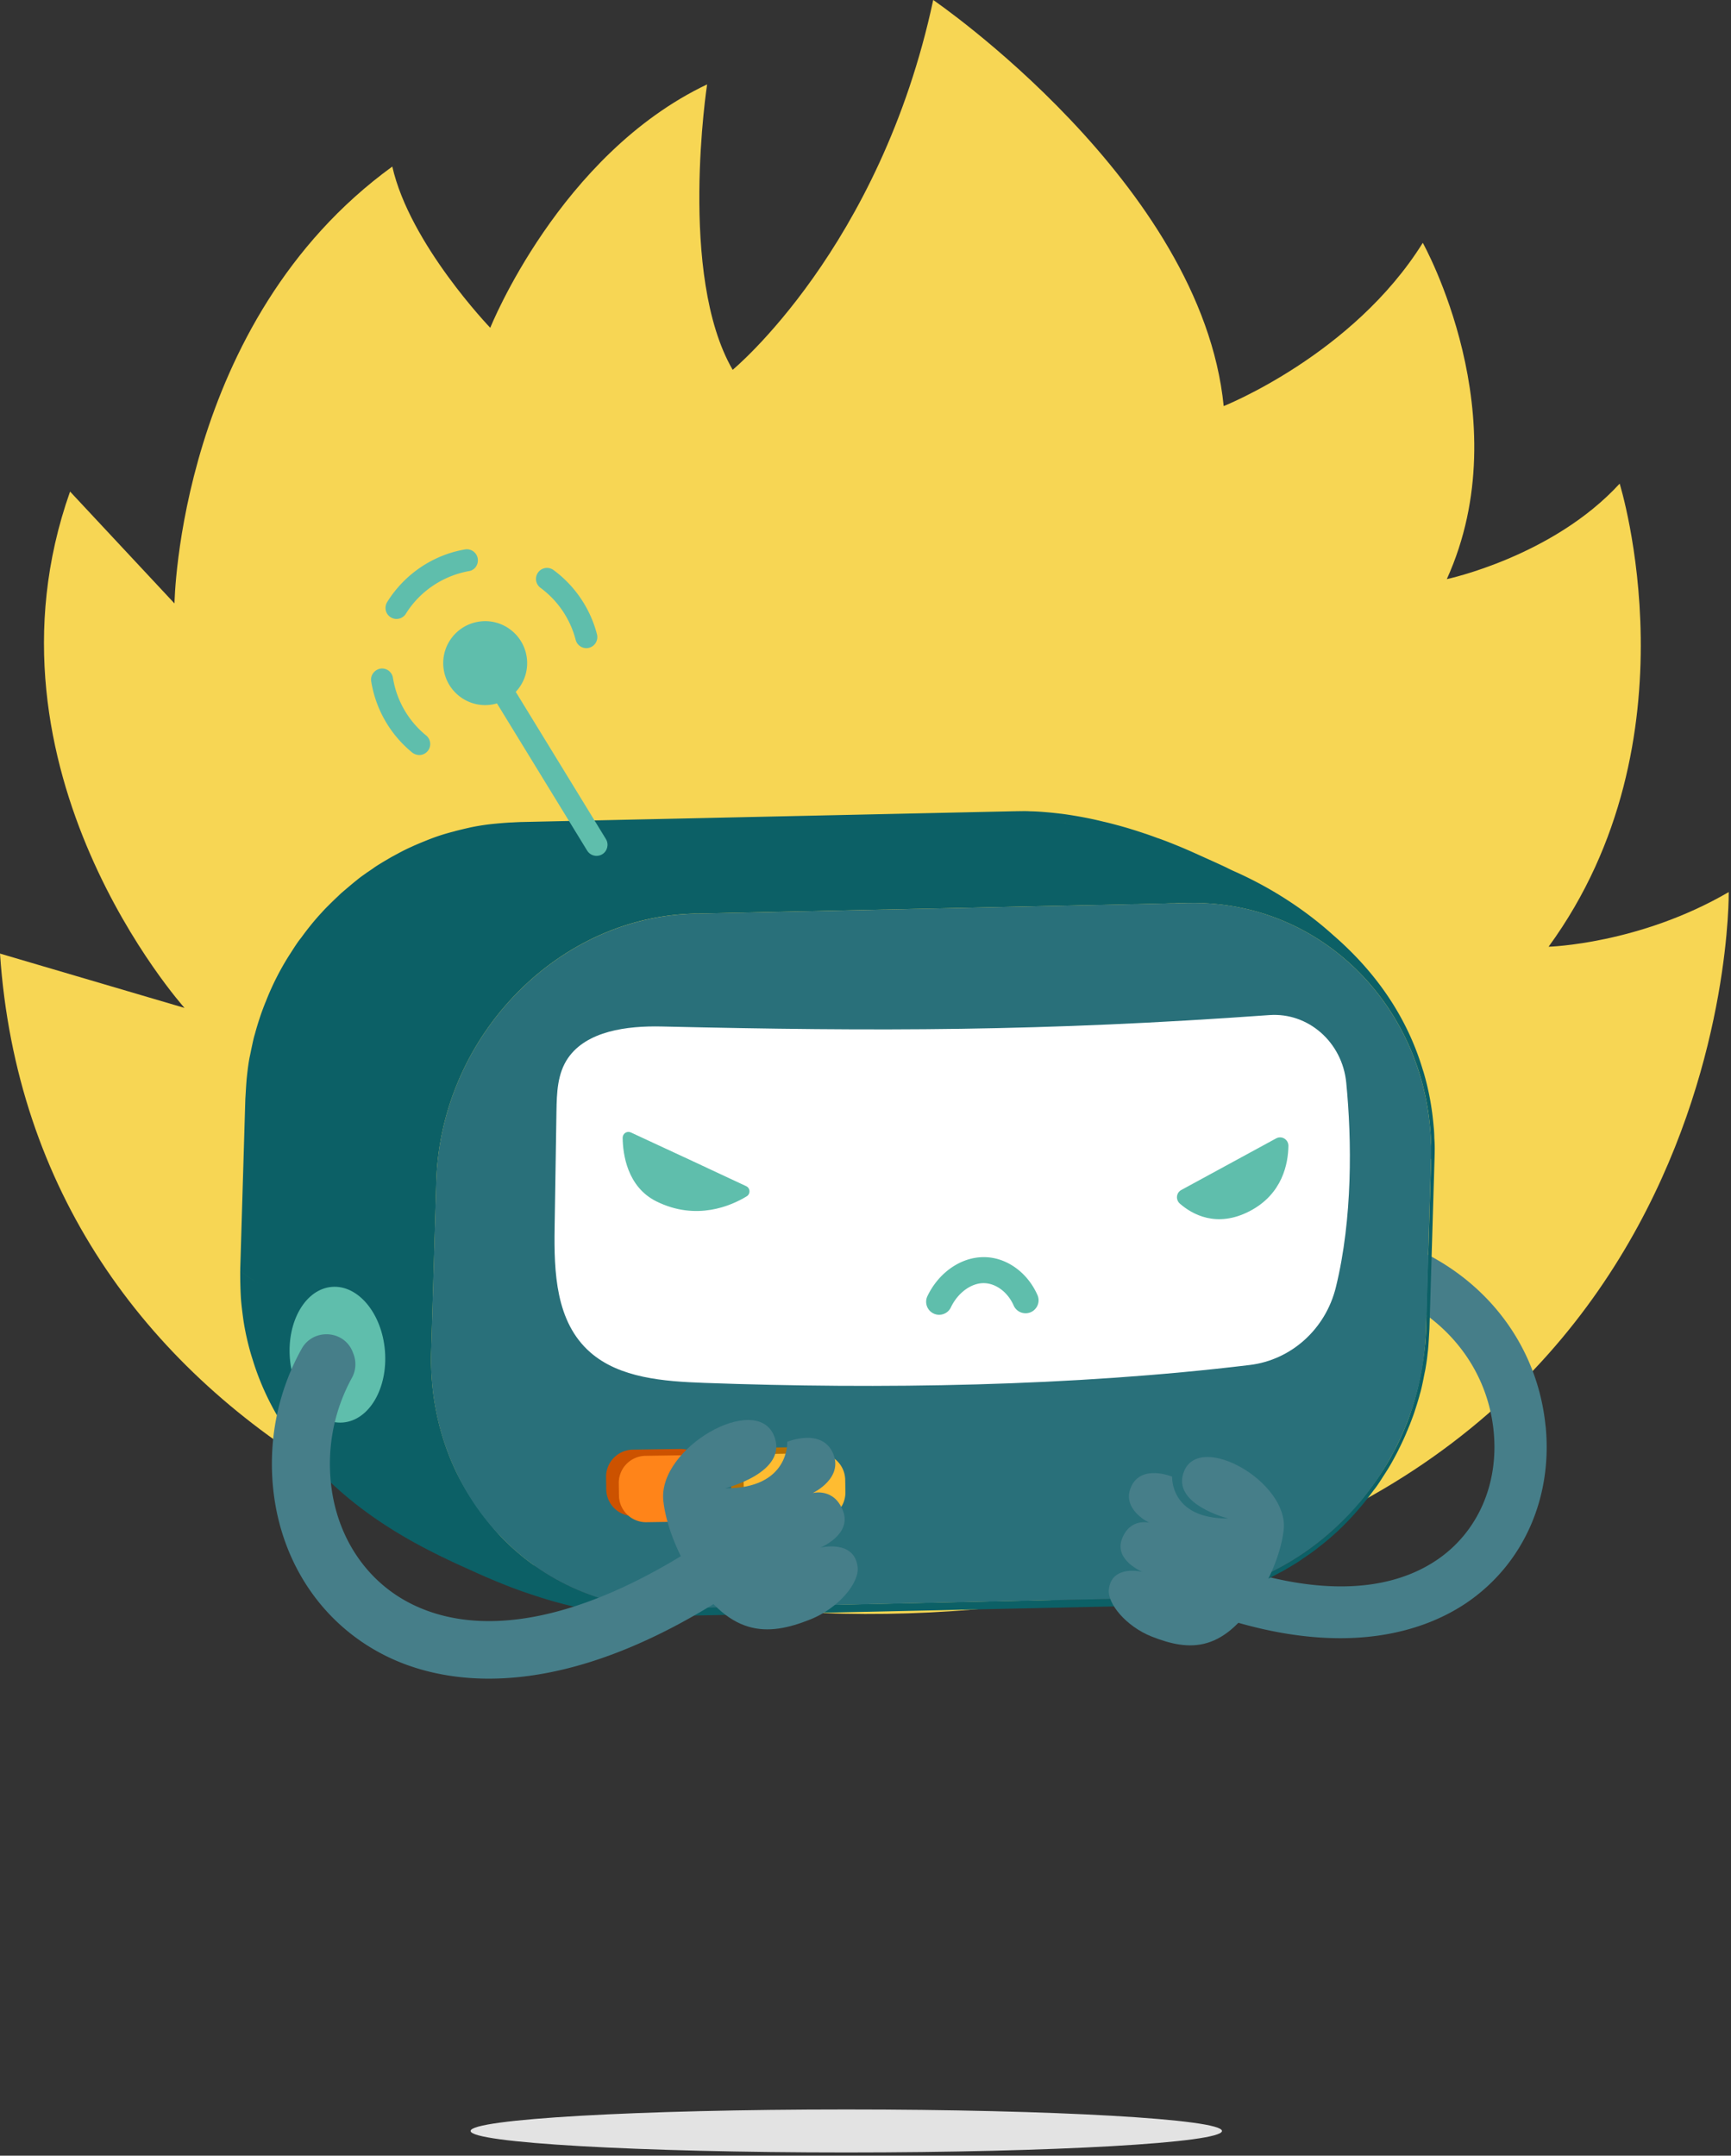 <svg xmlns="http://www.w3.org/2000/svg" width="273" height="340" fill="none" viewBox="0 0 273 340">
  <rect x="0" y="0" width="273" height="340" fill="#333333" stroke="none"/>
  <g clip-path="url(#angry-spruce__a)">
    <path fill="#F7D654" d="m0 150.4 29.1 8.57s-33.62-37.44-18.05-81.44l16.47 17.65s.59-44.38 34.35-68.91C64.63 38.5 77.32 51.7 77.32 51.7s10.91-27.32 34.2-38.39c0 0-4.61 30.1 4.03 45.02 0 0 23.27-19.19 31.63-58.33 0 0 42.33 28.91 45.81 64.05 0 0 20.4-8.09 31.4-25.75 0 0 15.4 27.46 3.79 53.04 0 0 16.7-3.54 27.26-15.06 0 0 12.6 40.4-11.21 73.04 0 0 14.28-.39 28.41-8.62 0 0 1.5 102.9-119.18 113.16C80.82 260.06 5.05 225.01 0 150.4Z"/>
    <path fill="#467E89" d="M243.76 224.99c-1.23-12.6-9.18-23.21-21.26-28.37a4.34 4.34 0 0 0-1.1-.28c0 .11-.02.23-.04.34-.32 2.66-.78 5.28-1.31 7.86 8.83 4.08 14.62 11.95 15.52 21.25.81 8.31-2.52 15.86-8.9 20.21-10.07 6.86-26.08 5.3-45.09-4.4a4.105 4.105 0 0 0-5.53 1.79 4.113 4.113 0 0 0 1.79 5.53c17.43 8.89 30.39 10.36 39.59 9.04 6.34-.91 10.88-3.14 13.88-5.17 8.91-6.07 13.56-16.47 12.46-27.81h-.01v.01Z"/>
    <path fill="#BA3C32" d="M184.73 133c.13.05.27.11.39.15-.12-.05-.26-.11-.39-.15Zm-24.53-5.08h.76c-.3 0-.7 0-1 .01h.24v-.01Zm-81.62 1.91-.26.03.75-.08-.49.05Zm-12.98 3.38h-.02l.08-.03-.06.03Zm-12.94 8.71c-.32.32-.63.62-.93.93.66-.64 1.47-1.42 2.1-2.03-.35.33-.82.76-1.17 1.1Z"/>
    <path fill="#0C6066" d="M226.21 179.53v-.15c-.02-.95-.08-1.48-.2-2.7v.05c0-.07-.01-.13-.02-.2-.03-.32-.07-.64-.11-.95v-.01l-.09-.64c0-.06-.02-.13-.03-.19-.22-1.52-.6-3.36-1.05-4.95-.01-.05-.03-.1-.04-.15-.09-.32-.18-.63-.28-.92-2.76-9.24-8.26-16.15-14.13-21.23-5.02-4.53-10.63-7.89-15.86-10.18-.23-.11-.46-.22-.68-.33a.714.714 0 0 1-.15-.08c-.06-.03-.13-.06-.19-.09-.63-.3-1.18-.55-1.64-.76l-3.28-1.48c-.91-.41-1.79-.79-2.64-1.14-.03-.01-.05-.02-.08-.03-.37-.15-.73-.3-1.09-.44.01 0 .02 0 .03.01 0 0 .04.01.05.02a.689.689 0 0 1-.08-.03 44.808 44.808 0 0 0-1.41-.54.689.689 0 0 1-.08-.03c-.16-.06-.31-.11-.47-.17 0 0-.02 0-.03-.01h-.03c-.63-.24-1.25-.46-1.83-.66-.08-.03-.17-.05-.25-.08-.69-.23-1.35-.45-1.98-.64-.15-.05-.3-.09-.44-.14-.33-.1-.65-.19-.96-.28l-.25-.07c-.18-.05-.38-.11-.58-.16l-.45-.12c-.4-.11-.8-.21-1.15-.3l-.6-.14-.14-.03c-.44-.11-.83-.2-1.17-.28-.7-.16-1.55-.33-2.37-.48-.03 0-.07-.01-.1-.02l-.18-.03c-1.24-.22-2.4-.39-2.93-.45-.09 0-.19-.02-.27-.03-.61-.07-1.16-.13-1.68-.17l.52.04c-1.55-.13-2.2-.19-3.27-.21-.06 0-.13 0-.19-.01-.72-.04-1.68 0-2.39 0l-7.78.17-7.79.17-7.79.17-7.79.17-7.79.17-7.79.17-7.79.17-7.79.17-7.79.17-7.79.17c-.43.02-.92.04-1.41.07h-.14c-.84.05-1.71.12-2.5.2l.26-.03-.87.09c-1.06.12-2.46.34-3.49.58-.8.18-1.49.35-2.12.51l.42-.11-.49.13s-.03.01-.05.02c-1.77.45-3.05.87-4.87 1.62-.5.2-1 .41-1.5.64.08-.04.15-.07.22-.11l-.83.38c-.76.34-1.7.83-2.6 1.33-.03.02-.06.03-.09.05h-.01c.06-.03.13-.07.18-.1-.1.05-.23.13-.33.18-.24.13-.5.29-.76.44-.96.56-1.78 1.07-2.1 1.3-.31.23-.68.47-1.05.73.11-.08.22-.16.32-.23-.12.09-.28.2-.41.28-.05.03-.09.07-.13.1-.5.35-1 .7-1.4 1.04 0 0-.02.01-.02.02-.77.6-1.74 1.45-2.48 2.07l-1.2 1.16c-.33.31-.64.61-.93.9-.07.07-.15.14-.21.21l-.01.01c-.24.24-.49.51-.75.8-.99 1.06-2.06 2.36-3.14 3.84-.1.14-.21.28-.31.4-.49.64-1.03 1.5-1.51 2.25-.07.11-.14.21-.2.31-.04.06-.08.13-.12.19-.01.02-.99 1.53-2.08 3.74 0 0 0 .02-.01.02-.32.65-.65 1.37-.97 2.12-.16.38-.34.83-.52 1.28 0 .02-.02.04-.03.06-.24.61-.48 1.24-.67 1.78-.07.2-.14.41-.21.63-.29.87-.54 1.7-.75 2.49l-.03.1c-.17.55-.31 1.22-.45 1.87-.04.19-.08.38-.12.56-.06.31-.12.61-.18.88-.23 1.01-.39 2.39-.5 3.42-.11 1.04-.17 2.43-.24 3.47l-.08 2.68-.08 2.68-.08 2.68-.08 2.68-.08 2.68-.08 2.68-.08 2.68-.08 2.68-.08 2.68-.08 2.68c-.01.47 1.54 1.56 4.2 2.98-2.66-1.42-4.22-2.51-4.2-2.98-.02 1.36.02 3.17.1 4.52.06.99.23 2.29.36 3.27.26 1.93.84 4.47 1.44 6.33.04.12.08.25.12.38.43 1.39.93 2.73 1.48 4.01.04.1.08.2.13.3 6.36 14.53 19.58 22.34 27.41 26.21.08.04.16.08.23.12.53.26 1.04.5 1.51.73.14.07.28.13.42.2.46.22.9.42 1.29.6l3.28 1.48c.91.4 2.06.9 3.37 1.43.07.03.15.06.22.09l.21.08c1.12.45 2.33.91 3.63 1.35l1.84.61c.62.2 1.46.45 2.09.64l.37.1c.43.12.84.23 1.22.33l.28.08c.21.05.44.11.69.17.58.14 1.1.27 1.59.38.51.12 1.16.26 1.91.4h.05s.04.02.05.02c.66.12 1.39.25 2.16.36.16.03.32.05.47.08l.33.04a49.769 49.769 0 0 0 2.9.32c.84.07 1.46.11 2.14.13.16 0 .33.02.48.02.74.03 1.74 0 2.48.01l2.65-.06c.44 0 .86-.02 1.24-.03l3.89-.08 7.79-.17 7.79-.17 7.79-.17 7.79-.17 7.79-.17 7.79-.17 7.79-.17c.33 0 .68-.01 1.03-.02l1.75-.04c.43 0 .87-.02 1.31-.03l3.69-.08c.33 0 .67-.01 1.03-.02l1.77-.04c.36 0 .73-.02 1.09-.02l3.89-.08c.43-.02.91-.04 1.41-.07h.14c.41-.03.82-.05 1.23-.09.38-.02.75-.05 1.08-.08.12-.01.24-.03.36-.05h.09c.07 0 .15-.01.22-.02h.05s.05-.01.07-.01c1.06-.12 2.46-.34 3.49-.58 3.17-.73 4.66-1.15 7.12-2.16.47-.19.93-.38 1.4-.59.03-.01.06-.03.1-.04.2-.09.4-.17.61-.26.77-.34 1.7-.83 2.61-1.33a.3.3 0 0 1 .08-.04l.16-.08c.24-.13.49-.28.76-.44.97-.56 1.78-1.07 2.11-1.3.2-.14.41-.29.63-.44l.18-.12c.64-.44 1.33-.91 1.86-1.35 0 0 .02-.01.02-.02 0 0 .02-.01.03-.02 2.25-1.71 4.18-3.55 5.83-5.4.05-.06.11-.12.16-.18.24-.27.48-.55.71-.82.23-.27.47-.56.7-.85.07-.09.14-.18.22-.27.36-.46.72-.93 1.09-1.43.1-.14.21-.28.31-.4.49-.64 1.03-1.5 1.51-2.25.07-.11.14-.21.2-.31.04-.06.08-.13.12-.19.55-.83 1.18-2 1.64-2.88l.27-.53v-.03c.12-.22.23-.43.33-.65.3-.61.59-1.25.82-1.79.06-.14.12-.29.18-.44.02-.04.04-.09.06-.12l-.05.12c.11-.27.22-.55.34-.84 0-.02.02-.04.03-.06.24-.61.48-1.24.67-1.78.07-.2.14-.41.21-.63.22-.66.41-1.29.59-1.91l.06-.2.03-.11c.02-.09.05-.18.07-.27 0-.03.02-.07.03-.1.17-.55.31-1.21.45-1.87.04-.2.08-.39.12-.58v-.04l.08-.34c-.02.09-.05.18-.07.28.06-.27.11-.53.16-.77.08-.35.15-.74.21-1.15.1-.6.17-1.08.24-1.78.02-.17.04-.34.06-.49.11-1.03.17-2.42.24-3.46l.08-2.68.08-2.68.08-2.68.08-2.68.08-2.68.08-2.68.08-2.68.08-2.68.08-2.68.08-2.68v-.32.31c.04-1.42.05-2.12-.02-3.17l-.01-.12Zm-58.13-49.7s-.08-.03-.12-.05c.04.01.08.03.12.05Zm-2.07-.73c-.31-.1-.62-.19-.92-.28.3.09.6.18.92.28Zm-59.77 124.87v-.01.01Zm0-.03v-.02.02Zm119.71-71.01h-.02.02Zm-.25-.09v.11l-.8 26.8c-.02.67-.06 1.34-.11 2.01-.48 4.63-1.41 8.75-2.86 12.56-.15.39-.31.77-.47 1.15l-.21.51c-.23.53-.48 1.06-.73 1.59-.04.07-.07.15-.11.22-.21.43-.43.84-.65 1.26-.14.26-.27.51-.41.77-.09.16-.19.33-.28.49-1.86 3.2-4.19 6.25-7.06 9.31-3.12 3.15-6.68 5.82-10.57 7.85-.17.09-.34.17-.51.25-.37.19-.75.38-1.13.55l-.6.27a39.14 39.14 0 0 1-12.39 3.27c-.89-.06-2.04-.34-2.62.16h-.05l-77.85 1.69v.03-.03h-.9c-4.69-.17-8.72-.94-12.16-2.08-5.47-1.94-10.35-5.15-14.32-9.31-3.03-3.34-5.28-6.74-6.93-10.06-2.72-5.68-4.17-12.17-3.97-19.07l.8-26.8c.67-22.74 19.04-41.78 40.75-42.24h.63c.23-.01.51-.02.85-.02l.76-.02c.65-.01 1.44-.03 2.34-.05l.79-.02c1.55-.03 3.38-.07 5.44-.12h.01c1.69-.04 3.53-.08 5.49-.12h.29c4.02-.09 8.51-.19 13.2-.29h.23c2.12-.05 4.28-.1 6.44-.14l2.2-.05 2.7-.06 2.03-.04c4.41-.1 8.75-.19 12.78-.28l1.22-.03 1.48-.03 2.36-.05h.29l2.83-.06c1.77-.04 3.41-.07 4.9-.11h.49c1.31-.04 2.49-.06 3.52-.09h.56c.41-.02.79-.03 1.15-.04h.63c.27-.02.53-.03.76-.03h.23c.39-.01.69-.02.91-.02h.35c20.87-.47 37.61 16.38 38.27 37.88-.13.88-.44 1.96.01 2.53Zm-63.83-54.76h-.03.03Zm-70.2 4c.52.22 1.05.44 1.59.68-.54-.24-1.07-.47-1.59-.68Zm-8.61-2.43h-.02.02Zm-44.22 43.94c.06.09.15.18.26.29-.11-.11-.19-.2-.26-.29Z"/>
    <path fill="#29707A" d="M187.41 142.42c21.72-.48 38.97 17.79 38.28 40.53-.27 8.93-.53 17.86-.8 26.8-.67 22.74-19.04 41.78-40.76 42.24-25.95.56-51.9 1.13-77.85 1.69-21.71.48-38.96-17.79-38.28-40.53.27-8.93.53-17.86.8-26.8.67-22.74 19.04-41.78 40.75-42.24 25.95-.56 51.9-1.13 77.85-1.69h.01Z"/>
    <path fill="#CC5200" d="m107.268 228.534-7.479.113a4.27 4.27 0 0 0-4.204 4.334l.029 1.93a4.27 4.27 0 0 0 4.334 4.205l7.479-.114a4.27 4.27 0 0 0 4.205-4.334l-.029-1.93a4.27 4.27 0 0 0-4.335-4.204Z"/>
    <path fill="#FF8419" d="m109.273 229.503-7.479.114a4.27 4.27 0 0 0-4.205 4.334l.03 1.93a4.27 4.27 0 0 0 4.334 4.204l7.479-.113a4.271 4.271 0 0 0 4.205-4.335l-.03-1.929a4.27 4.27 0 0 0-4.334-4.205Z"/>
    <path fill="#B77100" d="m126.972 228.234-7.48.114a4.27 4.27 0 0 0-4.204 4.334l.029 1.93a4.27 4.27 0 0 0 4.334 4.205l7.48-.114a4.27 4.27 0 0 0 4.204-4.334l-.029-1.93a4.27 4.27 0 0 0-4.334-4.205Z"/>
    <path fill="#FFBC31" d="m128.966 229.204-7.479.114a4.27 4.27 0 0 0-4.205 4.334l.03 1.93a4.27 4.27 0 0 0 4.334 4.205l7.479-.114a4.27 4.27 0 0 0 4.205-4.334l-.03-1.93a4.27 4.27 0 0 0-4.334-4.205Z"/>
    <path fill="#fff" d="M111.04 218.11c-6.37-.23-13.31-.76-17.94-4.81-5.48-4.79-5.74-12.67-5.63-19.67.09-6.12.2-12.24.29-18.36.05-2.89.14-5.96 1.83-8.4 2.95-4.27 9.29-5.09 14.74-4.97 34.11.79 60.02.78 95.87-1.8 6.13-.44 11.5 4.28 12.12 10.67.89 9.09 1.01 21.44-1.63 32.23-1.63 6.66-7.07 11.5-13.59 12.29-28.02 3.39-58.29 3.83-86.06 2.82Z"/>
    <path fill="#5FBEAC" fill-rule="evenodd" d="m201.26 179.55-14.96 8.14c-.81.44-.91 1.54-.22 2.15 1.89 1.65 5.77 3.91 11.02 1.18 5.18-2.7 6.06-7.51 6.1-10.3 0-1-1.05-1.65-1.94-1.17Zm-83.56 7.54c-3.86-1.82-14.56-6.79-18.21-8.48-.61-.28-1.29.17-1.29.85.03 2.52.69 7.73 5.33 10.03 6.31 3.12 11.8.68 14.23-.8.62-.38.59-1.29-.07-1.6h.01Z" clip-rule="evenodd"/>
    <path fill="#5FBEAC" d="M148.04 207.37a2.057 2.057 0 0 1-1.78-2.93c1.76-3.68 5.19-6.1 8.74-6.16 3.56-.08 6.99 2.29 8.62 5.98.46 1.03-.01 2.24-1.05 2.7-1.03.45-2.24-.01-2.7-1.05-.95-2.15-2.86-3.55-4.8-3.53-1.98.03-4.04 1.57-5.11 3.83-.36.76-1.13 1.18-1.91 1.16h-.01Z"/>
    <path fill="#E3E3E3" d="M192.72 336.1c0 1.87-26.53 3.39-59.25 3.39s-59.25-1.52-59.25-3.39 26.53-3.39 59.25-3.39 59.25 1.52 59.25 3.39Z"/>
    <path fill="#5FBEAC" d="M83.06 103.58c.56 3.61-1.92 6.99-5.53 7.55-3.61.56-6.99-1.92-7.55-5.53-.56-3.61 1.92-6.99 5.53-7.55 3.61-.56 6.99 1.92 7.55 5.53Zm9.82-1.4c-.92.22-1.85-.34-2.09-1.26-.85-3.29-2.81-6.19-5.55-8.21a1.74 1.74 0 0 1-.37-2.43 1.74 1.74 0 0 1 2.43-.37c3.37 2.48 5.81 6.09 6.85 10.14.24.93-.32 1.88-1.25 2.12h-.03.01v.01Zm-29.93-4.61c-.93.23-1.87-.34-2.1-1.27-.11-.46-.03-.94.21-1.34 2.72-4.37 7.18-7.42 12.26-8.3.94-.17 1.85.46 2.02 1.4.17.95-.44 1.89-1.41 2.02-4.09.75-7.72 3.18-9.92 6.72-.25.4-.64.67-1.07.77h.01Zm3.58 21.47c-.51.12-1.07 0-1.51-.34a18.236 18.236 0 0 1-6.48-11.25c-.15-.95.52-1.81 1.44-1.99.95-.15 1.84.5 1.99 1.44a14.73 14.73 0 0 0 5.24 9.1c.74.61.86 1.7.25 2.45-.25.3-.58.51-.94.59h.01Z"/>
    <path fill="#5FBEAC" d="M94.49 134.94c-.73.18-1.5-.14-1.89-.78l-17.56-28.67c-.5-.82-.24-1.89.57-2.39.82-.51 1.89-.25 2.39.57l17.56 28.67c.5.82.24 1.9-.58 2.4-.15.09-.31.16-.49.2Z"/>
    <path fill="#467E89" fill-rule="evenodd" d="M193.7 239.5s-9.1-2.26-6.95-7.47c2.55-6.19 16.46 1.71 15.71 9.19-.27 2.69-1.49 6.34-3.46 9.7-5.78 9.88-11.34 9.59-17.39 7.19-4-1.59-6.99-5.19-6.73-7.43.45-3.99 5.3-2.76 5.3-2.76s-4.51-1.83-3.23-5.2c1.27-3.37 4.31-2.55 4.31-2.55s-4.47-2.1-2.86-5.69c1.61-3.59 6.46-1.58 6.46-1.58s-.36 6.65 8.84 6.6Z" clip-rule="evenodd"/>
    <path fill="#5FBEAC" d="M60.71 213.05c.48 5.91-2.48 10.97-6.62 11.31-4.14.34-7.89-4.18-8.37-10.08-.48-5.91 2.48-10.97 6.62-11.31 4.14-.34 7.89 4.18 8.37 10.08Z"/>
    <path fill="#467E89" d="M113.98 241.11c-19.4 13.67-36.77 17.9-48.94 11.94-7.71-3.78-12.56-11.57-12.98-20.84-.24-5.31.98-10.41 3.45-14.91.64-1.18.71-2.57.21-3.82-.03-.08-.07-.17-.1-.26-1.38-3.48-6.23-3.75-8.05-.48-3.32 5.97-4.97 12.78-4.65 19.87.57 12.66 7.33 23.37 18.09 28.64 3.61 1.77 8.97 3.51 16.09 3.51 10.33 0 24.37-3.66 42.14-16.19a4.56 4.56 0 0 0 1.1-6.37 4.56 4.56 0 0 0-6.37-1.1h.01v.01Z"/>
    <path fill="#467E89" fill-rule="evenodd" d="M114.35 234.74s10.11-2.51 7.72-8.3c-2.84-6.88-18.3 1.9-17.46 10.22.3 2.99 1.66 7.05 3.84 10.78 6.42 10.98 12.61 10.66 19.33 7.99 4.45-1.77 7.77-5.76 7.48-8.26-.5-4.43-5.89-3.07-5.89-3.07s5.01-2.04 3.59-5.78c-1.42-3.75-4.79-2.83-4.79-2.83s4.97-2.33 3.18-6.33c-1.79-3.99-7.19-1.76-7.19-1.76s.4 7.4-9.83 7.34h.02Z" clip-rule="evenodd"/>
  </g>
  <defs>
    <clipPath id="angry-spruce__a">
      <path fill="#fff" d="M0 0h272.64v339.49H0z"/>
    </clipPath>
  </defs>
</svg>

